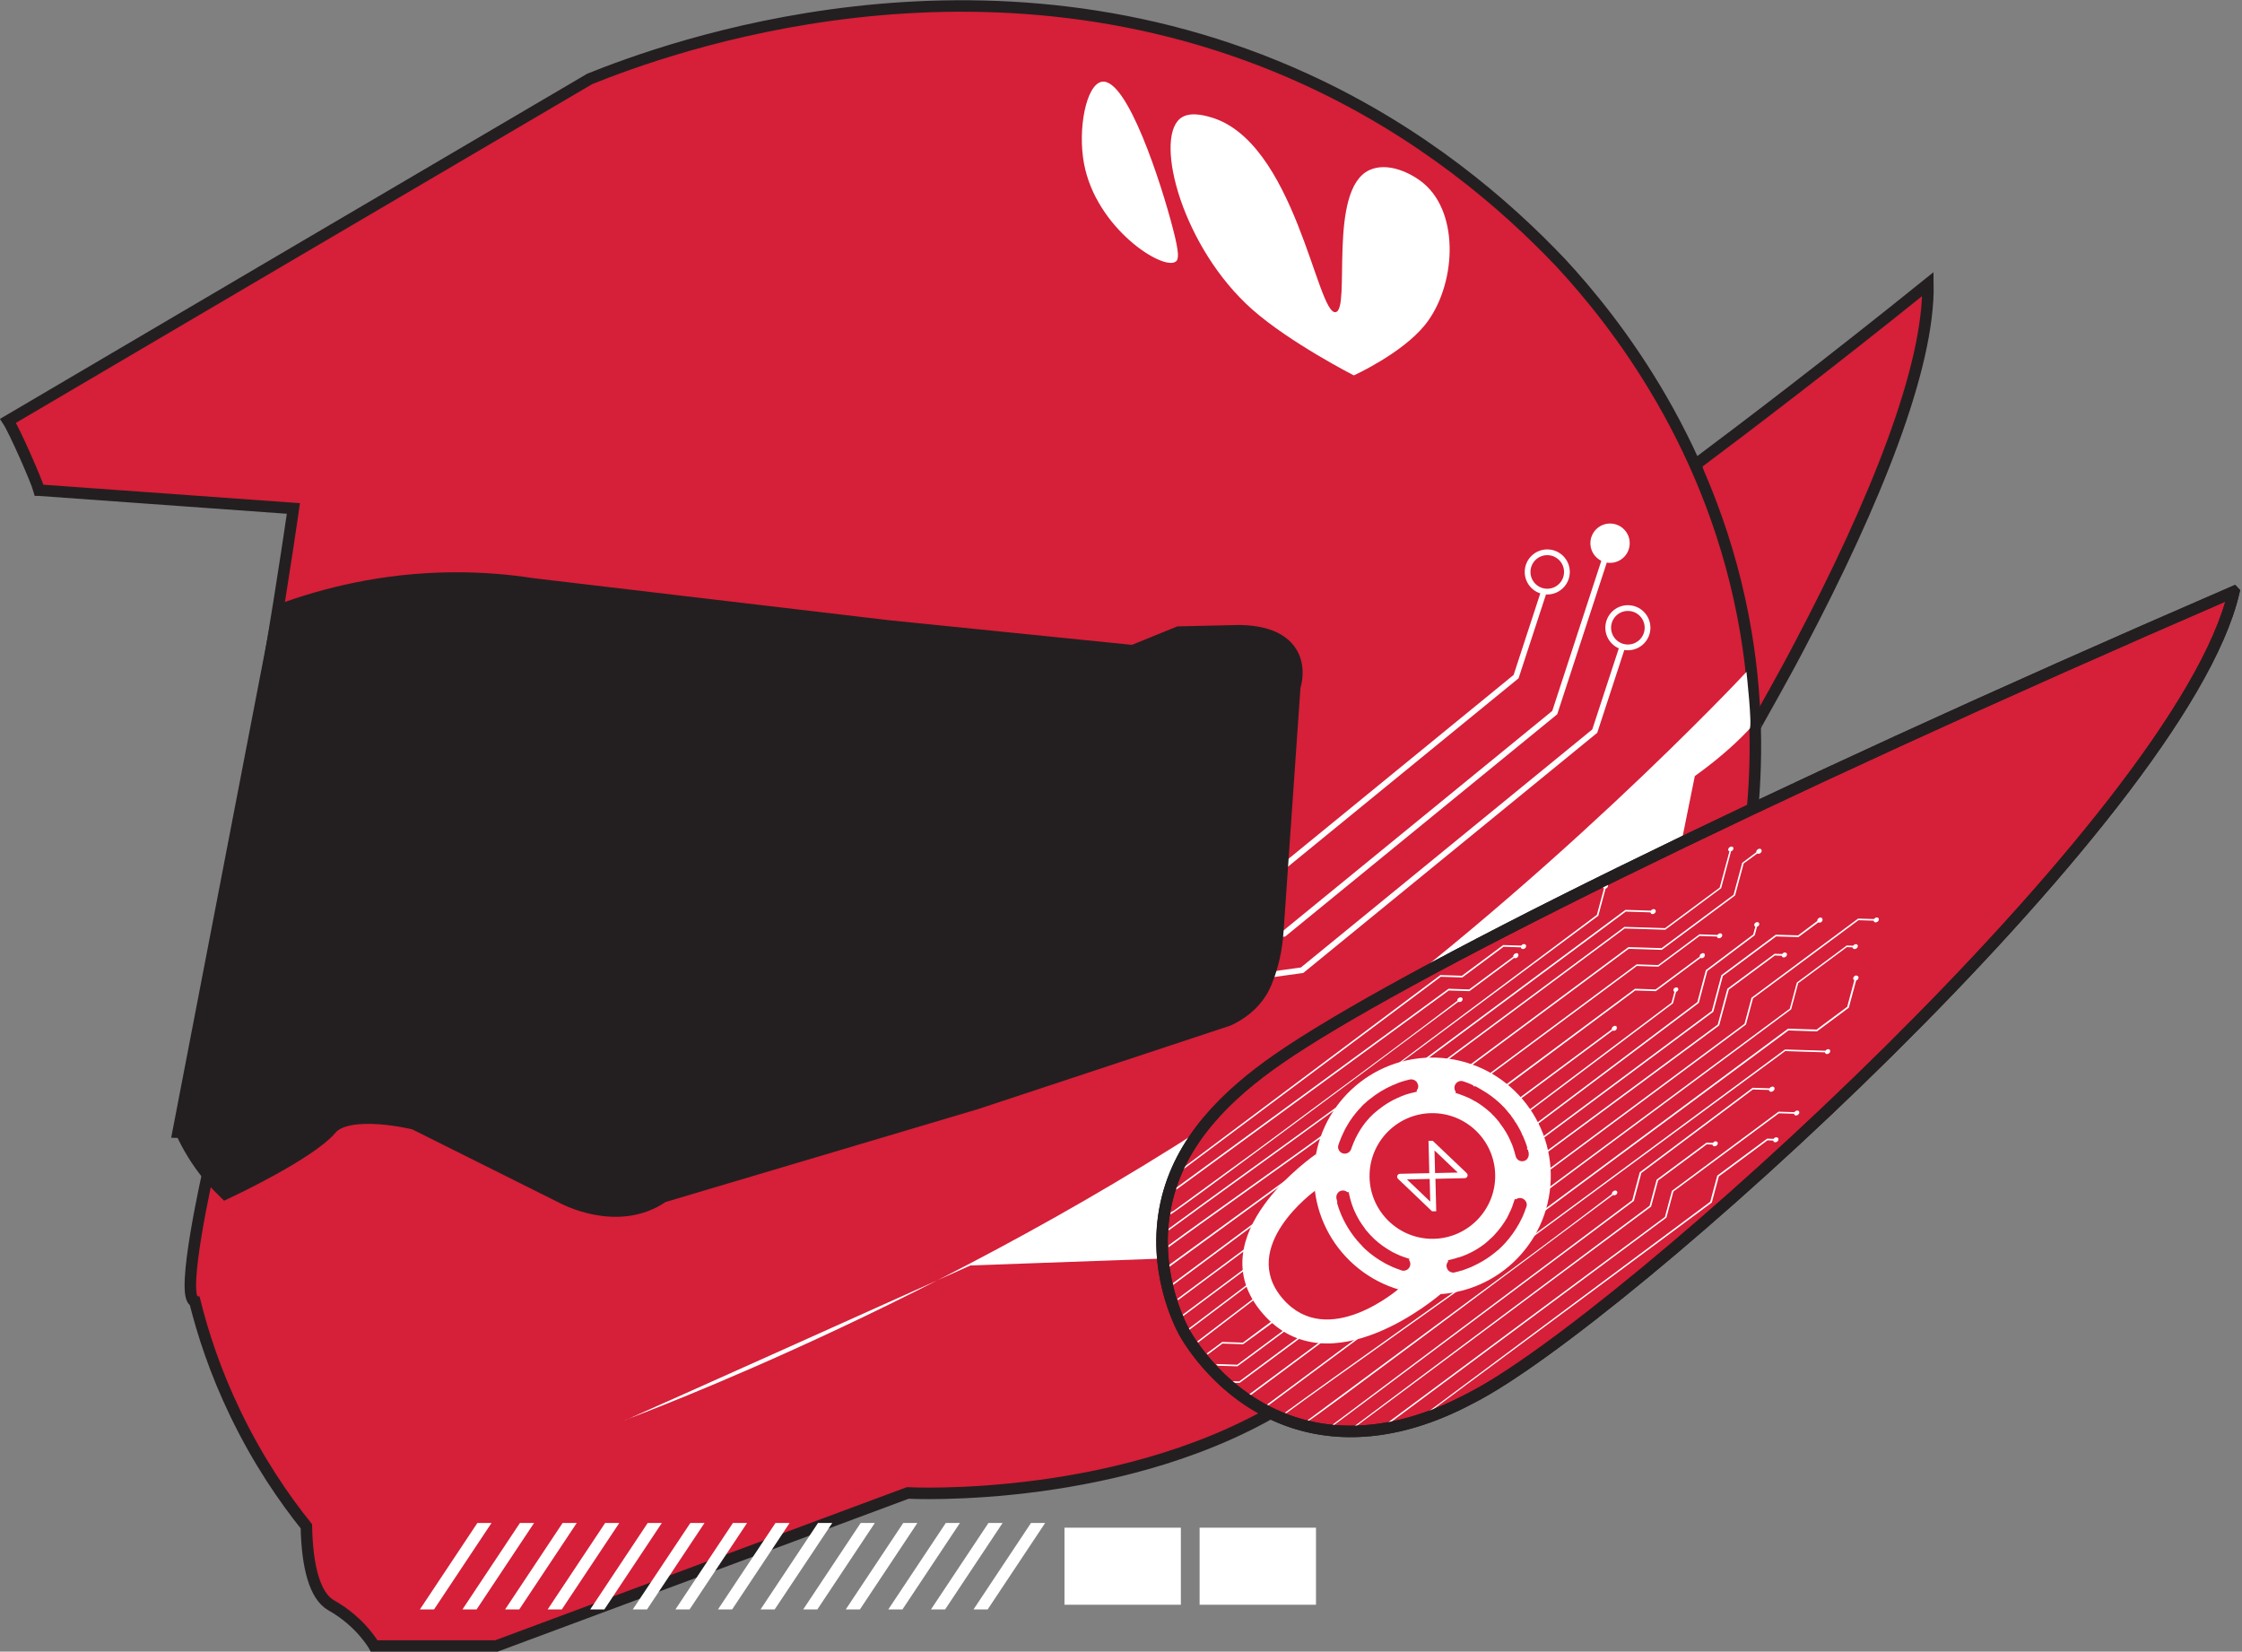 <?xml version="1.0" encoding="UTF-8"?>
<svg id="Layer_2" data-name="Layer 2" xmlns="http://www.w3.org/2000/svg" viewBox="0 0 194.95 143.61">
  <rect x="0" y="0" width="194.95" height="143.61" fill="#808080" stroke="none"/>
  <defs>
    <style>
      .cls-1, .cls-2 {
        fill: none;
      }

      .cls-1, .cls-2, .cls-3, .cls-4 {
        stroke-miterlimit: 10;
      }

      .cls-1, .cls-3, .cls-4 {
        stroke: #231f20;
      }

      .cls-5, .cls-6 {
        fill: #fff;
        stroke-width: 0px;
      }

      .cls-2 {
        stroke: #fff;
        stroke-width: .5px;
      }

      .cls-3 {
        fill: #d61f38;
      }

      .cls-4 {
        fill: #231f20;
        stroke-width: 2px;
      }

      .cls-6 {
        fill-rule: evenodd;
      }
    </style>
  </defs>
  <g id="Layer_6" data-name="Layer 6">
    <g>
      <path class="cls-3" d="M167.64,24.7c.13,7.24-4.58,18.96-11.16,31.44-.36.68-.99,1.93-3.85,7.01,0,.01-5.16-22.78-5.15-22.79,4.42-3.31,11.5-8.69,20.16-15.66Z"/>
      <path class="cls-3" d="M3.41,42.62c15.01,1.08,22.1,1.59,22.1,1.59,0,0-2.59,18.61-9.4,53.75l2.08,3.54s-2.6,11.34-1.25,11.65c.69,2.77,1.78,6.14,3.54,9.78,1.98,4.11,4.22,7.36,6.16,9.78.07,3.52.73,6.06,2.16,6.87,2.6,1.46,3.74,3.54,3.74,3.54h10.61l35.78-13.31s19.24,1.04,33.5-8.11l6.66-2.08s34.33-39.32,33.08-47.23c.58-4.66.78-10.63-.35-17.38-2.72-16.21-11.49-27.17-16.08-32.13-4.87-5.14-12.15-11.4-22.23-16.01-28.12-12.85-55.63-2.66-62.23-.01C34.41,16.76,17.56,26.67.7,36.59c.57.87,2.47,5.19,2.7,6.03Z"/>
      <rect class="cls-5" x="92.56" y="132.83" width="10.12" height="6.7"/>
      <rect class="cls-5" x="104.31" y="132.83" width="10.12" height="6.7"/>
      <polygon class="cls-5" points="37.74 139.94 36.51 139.94 41.51 132.42 42.74 132.42 37.74 139.94"/>
      <polygon class="cls-5" points="41.44 139.94 40.21 139.94 45.21 132.42 46.44 132.42 41.44 139.94"/>
      <polygon class="cls-5" points="45.15 139.94 43.92 139.94 48.92 132.42 50.15 132.42 45.15 139.94"/>
      <polygon class="cls-5" points="48.85 139.94 47.62 139.94 52.62 132.42 53.85 132.42 48.85 139.94"/>
      <polygon class="cls-5" points="52.55 139.94 51.32 139.94 56.32 132.42 57.55 132.42 52.55 139.94"/>
      <polygon class="cls-5" points="56.26 139.94 55.02 139.94 60.03 132.42 61.26 132.42 56.26 139.94"/>
      <polygon class="cls-5" points="59.96 139.94 58.73 139.94 63.73 132.42 64.96 132.42 59.96 139.94"/>
      <polygon class="cls-5" points="63.66 139.94 62.43 139.94 67.43 132.42 68.66 132.42 63.66 139.94"/>
      <polygon class="cls-5" points="67.36 139.94 66.13 139.94 71.13 132.42 72.37 132.42 67.36 139.94"/>
      <polygon class="cls-5" points="71.07 139.94 69.84 139.94 74.84 132.42 76.07 132.42 71.07 139.94"/>
      <polygon class="cls-5" points="74.77 139.94 73.54 139.94 78.54 132.42 79.77 132.42 74.77 139.94"/>
      <polygon class="cls-5" points="78.47 139.94 77.24 139.94 82.24 132.42 83.47 132.42 78.47 139.94"/>
      <polygon class="cls-5" points="82.18 139.94 80.95 139.94 85.95 132.42 87.18 132.42 82.18 139.94"/>
      <polygon class="cls-5" points="85.88 139.94 84.65 139.94 89.65 132.42 90.88 132.42 85.88 139.94"/>
      <path class="cls-5" d="M54.38,123.48s5.3-2.34,30-13.45c5.75-.21,11.51-.42,17.26-.62l44.31-34.91,1.42-7.02c2.37-1.7,3.88-3.16,4.77-4.12.24-.26-.28-4.94-.28-4.94-.03.05-17.7,18.97-39.24,34.26-27.82,19.76-58.27,30.74-58.25,30.79Z"/>
      <g>
        <polyline class="cls-2" points="139.67 48.25 135.19 61.96 111.65 81.19 109.41 81.44"/>
        <circle class="cls-5" cx="140" cy="47.23" r="1.71"/>
        <g>
          <circle class="cls-2" cx="141.55" cy="54.58" r="1.71"/>
          <path class="cls-2" d="M141.1,56.14l-2.43,7.43-25.45,20.79c-5.59.77-11.18,1.54-16.77,2.31"/>
        </g>
        <g>
          <circle class="cls-2" cx="134.54" cy="49.73" r="1.71"/>
          <path class="cls-2" d="M134.26,51.4l-2.43,7.43c-6.83,5.58-13.65,11.15-20.48,16.73"/>
        </g>
      </g>
      <path class="cls-4" d="M16.1,97.96c.44,1.03,1.1,2.27,2.08,3.54.51.66,1.02,1.22,1.51,1.7,0,0,6.95-3.27,8.73-5.37s7.77-.58,7.77-.58l12.86,6.42s4.63,2.59,8.39-.07l27.28-8.11,21.91-7.25c.76-.35,1.97-1.07,2.74-2.44.2-.37.32-.67.45-1.03.31-.84.68-2.12.79-3.81.49-7.11.99-14.22,1.48-21.33,0,0,1.52-4.17-4.29-4.29l-5.22.12-4.01,1.63-21.39-2.17-30.88-3.65c-2.05-.32-4.39-.53-6.96-.51-6.07.05-11.1,1.38-14.67,2.68-2.86,14.84-5.72,29.68-8.58,44.52Z"/>
      <path class="cls-3" d="M194.24,51.46c-4.51,19.58-53.49,63.66-66.38,70.12-5.83,3.11-11.07,3.52-15.42,2.09-6.19-2.03-9.19-7.34-9.47-7.85-.37-.68-2.82-5.41-1.58-11.15,1.19-5.5,5.24-9.46,9.82-12.63,10.33-7.14,40.99-22.4,83.02-40.59Z"/>
      <path class="cls-5" d="M124.89,91.96c5.68.19,10.14,4.95,9.95,10.63-.19,5.68-4.95,10.14-10.63,9.95-5.68-.19-10.14-4.95-9.95-10.63.19-5.68,4.95-10.14,10.63-9.95ZM123.29,94.31c-.03-.15-.12-.29-.26-.37-.13-.08-.29-.11-.44-.08-.1.02-.2.05-.32.08h0c-.08.03-.17.05-.25.07l-.07.02c-.06.02-.12.04-.18.06-.04.01-.07.03-.11.04-.04.02-.09.03-.13.05-.05.02-.1.04-.14.06-.03.01-.06.02-.09.04-.06.02-.12.05-.18.07l-.05.02c-.7.31-1.36.71-1.96,1.2l-.04.03s-.1.08-.15.12h-.01s-.02.03-.03.03c0,0-.02.01-.02.02h0s-.09.09-.13.12c-.03.03-.07.06-.1.09h-.02s-.02.03-.03.04c-.01.01-.02.02-.03.03l-.02.02s-.07.07-.11.11c-.02.02-.04.04-.06.07-.05.05-.09.1-.13.14l-.03.03c-.4.44-.76.92-1.06,1.44v.02c-.05.06-.08.12-.12.19l-.03.06c-.03.05-.06.1-.08.16-.02.03-.03.07-.05.1-.02.04-.04.08-.06.13-.02.05-.04.09-.07.14-.01.03-.03.06-.04.09-.03.06-.06.13-.08.19l-.02.05c-.08.19-.15.38-.21.56-.05.15-.04.31.04.45.07.14.2.24.35.29.05.01.1.02.15.02.25,0,.48-.15.57-.4.02-.07.04-.13.07-.2,0,0,0-.02.01-.03.08-.21.17-.43.27-.64.01-.02.02-.04.03-.07l.03-.05s.03-.05.04-.08c.03-.05.05-.1.08-.15l.02-.04c.03-.06.07-.12.1-.18h0c.23-.4.49-.77.79-1.11h.01c.04-.06.09-.11.13-.16l.03-.03s.08-.08.12-.12l.05-.05s.07-.07.1-.1c.03-.02.05-.05.08-.07.03-.03.06-.05.09-.08.03-.03.07-.06.11-.09.02-.02.04-.03.06-.05.04-.04.09-.07.13-.11l.03-.02c.52-.42,1.09-.77,1.7-1.04h.03c.06-.04.11-.06.16-.08l.07-.03s.09-.03.13-.05c.03-.01.07-.03.1-.04.04-.01.07-.02.1-.04.05-.02.1-.03.15-.05l.07-.02c.07-.02.14-.04.21-.06h.01c.08-.03.16-.05.24-.06l.37-.09-.03-.1c.12-.13.17-.31.13-.5ZM132.94,100.29c-.04-.19-.1-.38-.16-.58l-.02-.06c-.02-.06-.04-.12-.06-.19-.01-.04-.02-.07-.04-.11-.02-.04-.03-.09-.05-.13-.02-.05-.04-.1-.06-.14-.01-.03-.02-.06-.04-.09-.02-.06-.05-.12-.07-.18l-.02-.05c-.28-.63-.63-1.22-1.04-1.76v-.02c-.06-.06-.1-.11-.15-.17l-.05-.06s-.07-.09-.11-.13v-.02s-.03-.02-.04-.03c0,0-.02-.02-.02-.03h-.01c-.03-.05-.07-.09-.1-.13-.03-.04-.07-.07-.1-.11h-.01s-.02-.03-.03-.04c0-.01-.02-.02-.03-.03l-.02-.02s-.08-.08-.12-.12l-.06-.06s-.1-.09-.15-.14l-.02-.02c-.44-.4-.92-.76-1.44-1.06l-.03-.02c-.06-.03-.12-.07-.17-.1l-.07-.04s-.09-.05-.14-.08c-.04-.02-.08-.04-.11-.06-.04-.02-.08-.04-.11-.06-.05-.02-.1-.05-.16-.07-.03-.01-.05-.02-.08-.04-.07-.03-.14-.06-.21-.09l-.04-.02c-.19-.08-.38-.15-.57-.21-.15-.05-.31-.04-.45.04-.14.07-.24.2-.29.35-.05.18-.02.37.09.51l-.03.1.35.12c.15.05.3.11.46.17l.04.02c.06.02.11.05.17.07.02.01.05.02.07.03.04.02.09.04.13.06.04.02.07.03.1.05.03.02.06.03.09.05.04.02.09.05.13.07l.05.03c.05.03.11.06.16.09h.02c.45.27.87.59,1.26.94h.01c.05.05.09.1.13.14l.04.04s.07.07.11.11c.02.02.05.05.07.07.03.03.06.06.08.09.03.03.06.07.09.1.02.02.04.04.06.07.03.04.07.08.1.12l.03.04s.08.1.12.15v.02c.38.48.69,1,.93,1.55v.02c.03.06.06.12.09.19,0,.02.01.03.02.05l.02.04s.03.08.04.11c.02.07.05.13.07.2h0c.05.16.1.31.14.46v.03c.03.07.04.13.06.2.06.26.29.44.54.45.05,0,.09,0,.14-.01h0c.15-.03.29-.12.37-.26.08-.13.11-.29.08-.44ZM125.8,110.19c.03.15.12.29.26.37.09.06.19.09.29.09.05,0,.1,0,.15-.02.19-.04.39-.1.59-.16h.04c.07-.03.14-.06.21-.08l.08-.03c.05-.02.11-.04.16-.06.04-.01.08-.03.11-.04.04-.02.08-.03.12-.05.05-.02.1-.04.15-.06l.08-.04c.06-.03.12-.05.18-.08l.03-.02c.46-.22.91-.48,1.32-.78l.03-.02c.05-.04.11-.08.16-.12l.04-.03s.1-.08.15-.12c.03-.02.05-.04.08-.06.04-.03.08-.07.12-.1l.02-.02s.02-.02.04-.03c.01,0,.02-.02.03-.03h.02s.07-.07.1-.1c.04-.04.09-.08.13-.12h.01s.02-.02.02-.03l.03-.03s.09-.09.14-.14l.04-.04c.05-.05.11-.11.16-.17h0c.46-.51.87-1.08,1.2-1.68l.02-.04c.03-.06.06-.11.09-.17.01-.03.03-.05.04-.08.02-.05.05-.09.07-.14.02-.04.04-.08.06-.12.02-.04.03-.07.05-.11.02-.06.05-.11.07-.17l.03-.07c.03-.08.06-.15.09-.23v-.02c.05-.12.09-.22.12-.31.05-.15.04-.31-.04-.45s-.2-.24-.35-.29c-.18-.06-.37-.02-.52.09l-.1-.03-.12.35c-.03.08-.05.15-.08.23v.02c-.03.07-.06.13-.08.2l-.03.07s-.04.1-.06.14c-.01.03-.03.07-.05.1-.02.03-.03.07-.05.1-.02.04-.04.09-.06.13l-.03.06c-.03.05-.05.11-.08.16v.02c-.34.59-.74,1.13-1.2,1.61l-.03.03s-.08.08-.12.12c-.02.02-.04.04-.06.05-.04.04-.07.07-.11.1-.03.03-.06.05-.08.08-.03.03-.06.05-.09.08-.03.03-.07.06-.1.09-.02.02-.04.03-.06.05-.05.04-.09.07-.13.11l-.04.03c-.41.31-.85.58-1.32.8h-.01c-.06.03-.11.06-.16.08l-.07.03s-.09.04-.13.05c-.03.01-.07.03-.1.04-.03.01-.07.03-.1.04-.05.02-.09.04-.14.05-.02,0-.04.02-.07.02-.06.02-.13.04-.19.06h-.03c-.15.06-.31.1-.47.14l-.37.09.03.1c-.12.13-.18.32-.14.51ZM130.01,102.43c.1-3.02-2.27-5.54-5.28-5.64s-5.54,2.27-5.64,5.28,2.27,5.54,5.28,5.64,5.54-2.27,5.64-5.28ZM116.25,104.53h0c.02.09.05.17.07.26l.02.06c.02.06.04.13.06.19.01.03.02.07.04.1.02.05.03.09.05.14.02.05.03.09.05.13.01.03.03.07.04.1.02.06.05.11.07.17l.03.06c.03.07.06.13.09.2h0c.26.55.58,1.07.94,1.55l.02.02c.04.06.09.11.13.17h.01s.04.06.04.06c.04.04.07.09.11.13v.02s.03.02.04.03c0,.01.02.02.03.03h.01c.03.05.07.09.1.13.03.04.07.08.11.11h.01s.02.03.02.04c0,0,.02.02.03.03h.01c.04.06.08.1.12.14l.05.05c.05.05.1.1.15.15l.02.02c.5.46,1.06.86,1.66,1.19l.05.03c.05.03.11.06.17.09.03.01.06.03.09.04.05.02.09.05.14.07.04.02.09.04.13.06.03.02.07.03.1.05.06.03.12.05.17.07l.07.03c.08.03.16.06.24.09h.01c.12.05.22.09.32.12.05.02.11.03.16.03.1,0,.2-.02.29-.07.14-.07.24-.2.29-.35.05-.18.02-.37-.09-.51l.04-.1-.36-.12c-.08-.03-.16-.05-.23-.08-.08-.03-.14-.06-.21-.08l-.05-.02c-.05-.02-.1-.04-.15-.07-.03-.01-.06-.03-.09-.04-.04-.02-.07-.03-.11-.05-.04-.02-.08-.04-.12-.06-.02-.01-.04-.02-.06-.03h-.01s-.1-.06-.15-.08l-.03-.02c-.52-.29-1.01-.64-1.45-1.04h0c-.05-.05-.1-.1-.14-.14l-.04-.04s-.07-.07-.11-.11c-.02-.02-.04-.05-.07-.07-.03-.03-.06-.07-.09-.1-.03-.03-.06-.07-.09-.1-.02-.02-.04-.05-.07-.08-.03-.04-.06-.08-.1-.11l-.04-.05s-.08-.1-.11-.14v-.02c-.37-.47-.67-.98-.91-1.53l-.02-.04c-.02-.05-.04-.1-.06-.15l-.03-.08s-.03-.08-.05-.12c-.01-.04-.03-.08-.04-.12-.01-.03-.02-.06-.03-.09-.02-.05-.04-.1-.05-.16l-.02-.06c-.02-.07-.04-.14-.06-.21h0c-.02-.09-.04-.17-.06-.25l-.09-.36-.1.02c-.13-.12-.32-.17-.5-.14-.15.03-.29.12-.37.26-.09.13-.11.29-.08.44.02.1.05.2.08.32Z"/>
      <g>
        <path class="cls-5" d="M139.66,76.84c-.12,0-.25.09-.28.21-.03.09.02.17.09.21l-.62,2.29c-5.67,4.22-11.45,8.57-17.12,12.79.01.01-.35.37-.29.37.09,0,.46-.38.47-.39,5.62-4.18,11.45-8.52,17.07-12.7l.63-2.35c.09-.03.18-.1.2-.2.03-.12-.04-.22-.17-.22Z"/>
        <path class="cls-5" d="M143.8,79.04c-.1,0-.19.06-.25.14l-2.21-.07-17.68,13.13s.08.05.12.08l17.59-13.06,2.15.07c0,.08.07.15.17.15.12,0,.25-.09.28-.21s-.04-.22-.17-.22Z"/>
        <path class="cls-5" d="M150.56,73.61c-.12,0-.25.09-.28.21-.03.09.02.17.1.21l-.85,3.15-4.75,3.52-3.53-.11-16.6,12.32s.07.05.11.08l16.51-12.26,3.53.11,4.86-3.61.86-3.21c.09-.03.18-.1.2-.2.03-.12-.04-.22-.17-.22Z"/>
        <path class="cls-5" d="M153.15,73.86c-.06-.09-.21-.09-.32,0-.09.06-.13.16-.11.24l-1.23.92-.75,2.78-6.26,4.64-2.88-.09-15.64,11.61s.07.06.1.09l15.56-11.55,2.88.09,6.37-4.73.75-2.78,1.18-.87c.07.04.18.03.27-.03.11-.08.15-.22.08-.31Z"/>
        <path class="cls-5" d="M149.59,81.15c-.1,0-.19.06-.25.14l-1.57-.05-3.59,2.67-1.87-.06-14.23,10.56.13.06,14.12-10.48,1.87.06,3.59-2.67,1.51.05c0,.08.07.15.17.15.12,0,.25-.09.28-.21.03-.12-.04-.22-.17-.22Z"/>
        <path class="cls-5" d="M148.23,82.94c-.06-.09-.21-.09-.32,0-.09.06-.13.16-.11.24l-3.84,2.85-1.79-.06-12.12,9h.24s11.9-8.85,11.9-8.85l1.79.06,3.89-2.89c.07.04.18.03.26-.03.11-.08.15-.22.08-.31Z"/>
        <path class="cls-5" d="M140.58,89.26c-.06-.09-.21-.09-.32,0-.09.06-.13.16-.11.24-2.99,2.22-5.97,4.43-8.96,6.65-.58.43.14.06.14.06.09-.06,8.8-6.54,8.89-6.6.01,0,.15.05.26-.03.11-.08.15-.22.08-.31Z"/>
        <path class="cls-5" d="M145.77,85.85c-.11,0-.23.08-.26.19-.02.09.02.16.09.19l-.25.95-13.66,10.28s.05.06.08.09l13.7-10.31.27-1c.09-.03.16-.1.19-.18.03-.11-.04-.2-.15-.21Z"/>
        <path class="cls-5" d="M152.81,80.17c-.12,0-.24.09-.27.2-.02.09.02.17.09.2l-.18.68-4.12,3.1-.74,2.78-15.26,11.48s.05.06.08.1l15.31-11.51.74-2.78,4.12-3.1.2-.74c.09-.03.17-.1.19-.19.03-.11-.04-.21-.16-.21Z"/>
        <path class="cls-5" d="M158.44,79.84c-.06-.08-.2-.09-.31,0-.08.06-.12.16-.11.24l-1.67,1.25-1.94-.06-4.73,3.52-.83,3.11-16.09,11.97s.05.07.08.1l16.14-12,.83-3.11,4.63-3.44,1.94.06,1.73-1.28c.07.04.17.03.26-.03.11-.08.14-.21.08-.3Z"/>
        <path class="cls-5" d="M155.22,82.81c-.1,0-.19.05-.25.14l-.66-.02-4.11,3.04-.84,3.12-16.43,12.14s.05.07.08.1l16.48-12.17.84-3.12,4-2.96.6.02c0,.08.07.15.17.15.12,0,.25-.09.28-.21.03-.12-.04-.22-.16-.22Z"/>
        <path class="cls-5" d="M163.2,79.77c-.1,0-.19.06-.25.14l-1.38-.04-9.27,6.88-.61,2.27-18.11,13.44s.06.07.08.1l18.16-13.48.61-2.27,9.17-6.8,1.32.04c0,.08.07.15.17.15.12,0,.25-.09.28-.21.03-.12-.04-.22-.17-.22Z"/>
        <path class="cls-5" d="M161.39,82.09c-.1,0-.19.06-.25.14l-.56-.02-4.34,3.22-.61,2.27-21.24,15.76s.06.07.08.1l21.28-15.8.61-2.27,4.23-3.14.5.02c0,.08.07.15.17.15.12,0,.25-.09.28-.21.03-.12-.04-.22-.17-.22Z"/>
        <path class="cls-5" d="M161.43,84.81c-.12,0-.25.09-.28.21-.03.09.02.17.09.21l-.62,2.31-2.66,1.98-2.48-.08c-7.1,5.27-14.21,10.53-21.31,15.8,0,.02,0,.05,0,.08,0,.04-.02.08-.03.11,7.12-5.28,14.25-10.56,21.37-15.83l2.48.08,2.77-2.06.64-2.37c.09-.03.18-.1.2-.2.03-.12-.04-.22-.17-.22Z"/>
        <path class="cls-5" d="M158.98,91.22c-.1,0-.19.06-.25.14l-3.52-.11c-7.35,5.42-14.7,10.85-22.06,16.27h0l-.21.29c7.43-5.47,14.86-10.94,22.29-16.42l3.46.11c0,.08.07.15.17.15.12,0,.25-.09.28-.21.03-.12-.04-.22-.17-.22Z"/>
        <path class="cls-5" d="M132.53,82.08c-.1,0-.19.06-.25.14l-1.57-.05-3.59,2.67-1.87-.06-22.18,16.61-.17.28,22.38-16.74,1.87.06,3.59-2.67,1.51.05c0,.08.07.15.17.15.12,0,.25-.09.28-.21.03-.12-.04-.22-.17-.22Z"/>
        <path class="cls-5" d="M156.28,96.56c-.1,0-.19.06-.25.14l-1.38-.04-9.27,6.88-.61,2.27-24.12,17.9s.14,0,.16.04l24.09-17.88.61-2.27,9.17-6.8,1.32.04c0,.08.07.15.17.15.12,0,.25-.09.28-.21.03-.12-.04-.22-.17-.22Z"/>
        <path class="cls-5" d="M154.47,98.88c-.1,0-.19.06-.25.14l-.56-.02-4.34,3.22-.61,2.27-24.82,18.48s.48-.3.51-.26l24.45-18.15.61-2.27,4.23-3.14.5.02c0,.08.07.15.17.15.12,0,.25-.09.28-.21.03-.12-.04-.22-.17-.22Z"/>
      </g>
      <line class="cls-5" x1="129.49" y1="95.27" x2="129.68" y2="95.41"/>
      <path class="cls-5" d="M154.13,94.48c-.1,0-.21.06-.26.15l-1.47-.05-9.82,7.35-.65,2.43-26.07,19.52s.09,0,.12.04l26.09-19.5.65-2.43,9.7-7.26,1.4.04c0,.09.08.16.18.16.13,0,.26-.1.3-.22.03-.13-.04-.23-.17-.24Z"/>
      <path class="cls-5" d="M149.2,99.23c-.1,0-.19.06-.25.14l-.56-.02-4.34,3.22-.61,2.27-25.68,19.17s.16-.05.19-.02l25.62-19.08.61-2.27,4.23-3.14.5.02c0,.08.07.15.17.15.12,0,.25-.09.28-.21.03-.12-.04-.22-.17-.22Z"/>
      <path class="cls-5" d="M127.15,86.78c-.07-.09-.21-.09-.32,0-.09.06-.13.16-.11.24-3.85,2.93-7.78,5.86-11.78,8.8-2.5,1.84-5.3,3.95-7.78,5.73l-5.07,3.7-.29.16s-.04.19-.03.19c.05.11,15.72-11.55,25.03-18.49.01,0,.15.05.27-.03.11-.08.15-.22.08-.3Z"/>
      <g>
        <path class="cls-5" d="M133.45,107.3c-2.82,2.09-18.92,13.45-21.73,15.54.03.01.08.01.11.03h.03c2.83-2.11,18.7-13.28,21.53-15.39-.07,0,.13-.18.06-.18Z"/>
        <path class="cls-5" d="M118.09,116.25l-7.92,5.88s.09.04.13.06l7.99-5.93c-.07,0-.13,0-.2-.02Z"/>
        <path class="cls-5" d="M116.06,115.72l-7.43,5.51s.08.05.13.07l7.47-5.55c-.06-.01-.11-.02-.17-.03Z"/>
        <path class="cls-5" d="M114.62,115.18s-.09-.04-.14-.06l-6.72,4.99-.6-.02c.07.05.15.1.23.15h.4s6.84-5.06,6.84-5.06Z"/>
        <path class="cls-5" d="M113.52,114.42s-.08-.05-.12-.08l-5.82,4.32-1.86-.06c.06.05.11.1.17.15l1.71.05,5.92-4.39Z"/>
        <path class="cls-5" d="M108.09,116.88l4.22-3.07s-.11-.09-.14-.12l-4.1,3.05-1.79-.06-1.35,1s.06.06.09.09l1.28-.95,1.79.06Z"/>
        <path class="cls-5" d="M110.2,112.54h.13l.07-.26s-.06-.09-.1-.13l-.1.39Z"/>
        <path class="cls-5" d="M104.12,116.63s.03.07.05.11l5.75-4.39.03-.12s-.06-.09-.1-.13l-.05.19-5.69,4.34Z"/>
        <path class="cls-5" d="M110.26,110.32l-6.9,5.2s.04.07.07.1l6.87-5.18s-.03-.08-.04-.12Z"/>
        <path class="cls-5" d="M109.99,108.98l-7.15,5.33s.04.07.06.11l7.12-5.31s-.02-.09-.03-.13Z"/>
        <path class="cls-5" d="M109.88,107.36l-7.5,5.57s.04.08.05.12l7.47-5.55s-.01-.09-.02-.14Z"/>
        <path class="cls-5" d="M110.29,105.41l-8.31,6.17s.03.08.05.13l8.27-6.14c0-.05,0-.1,0-.16Z"/>
        <path class="cls-5" d="M115.88,99.64l-14.19,10.32s-.1.2-.08.24l14.27-10.4c0-.05,0-.11,0-.16Z"/>
        <path class="cls-5" d="M115.96,97.98c-3.05,2.26-11.3,8.04-14.35,10.3.01.05-.01.12,0,.17,3.04-2.25,11.3-8.05,14.34-10.3,0-.05,0-.11.01-.17Z"/>
        <path class="cls-5" d="M116.14,96.31c-3.2,2.35-11.33,8.16-14.52,10.52,0,.05,0,.11,0,.16,3.18-2.35,11.32-8.17,14.5-10.52,0-.05.01-.1.02-.16Z"/>
      </g>
      <path class="cls-5" d="M123.76,15.92c-1.01-.84-3.08-1.89-4.71-1.12-3.62,1.72-1.57,12.1-2.91,12.34-1.62.3-3.54-14.99-10.98-16.98-.54-.15-1.81-.48-2.57.17-2.23,1.92.27,11.24,6.3,16.58,3.27,2.89,8.83,5.73,8.83,5.73,0,0,4.17-1.89,6.19-4.39,2.67-3.32,3.09-9.64-.15-12.33Z"/>
      <path class="cls-5" d="M102.01,19.96c-1.02-3.98-4.01-13.25-6.21-12.85-1.35.25-2.11,4.1-1.54,7.12,1.05,5.62,6.85,9.32,7.97,8.52.28-.2.31-.74-.22-2.79Z"/>
      <path class="cls-6" d="M125.28,112.5l-3.63-.46s-6.2,5.41-10.11.88c-3.91-4.53,2.8-9.38,2.8-9.38l.1-3.2s-10.47,7.12-4.65,13.86c5.82,6.74,15.49-1.69,15.49-1.69Z"/>
      <path class="cls-5" d="M113.7,123.49s.1.04.1.04c.05.11,17.15-12.68,26.45-19.62.01,0,.15.05.27-.03.11-.08.15-.22.08-.3-.07-.09-.21-.09-.32,0-.09.06-.13.16-.11.24-3.85,2.93-7.78,5.86-11.78,8.8"/>
      <path class="cls-5" d="M132.02,82.94c-.06-.09-.21-.09-.32,0-.09.06-.13.16-.11.24l-3.84,2.85-1.79-.06-23.68,17.3v.17l23.7-17.32,1.79.06,3.89-2.89c.07.04.18.03.26-.03.11-.08.15-.22.08-.31Z"/>
      <path class="cls-2" d="M124.55,102.25l2.81-.06s.01,0,0-.01l-1.44-1.37-1.44-1.37s-.01,0-.01,0l.07,2.81ZM124.55,102.25l-2.81.06s-.01,0,0,.01l2.88,2.75s.01,0,.01,0l-.07-2.81Z"/>
      <path class="cls-1" d="M194.24,51.46c-4.51,19.58-53.49,63.66-66.38,70.12-5.83,3.11-11.07,3.52-15.42,2.09-6.19-2.03-9.19-7.34-9.47-7.85-.37-.68-2.82-5.41-1.58-11.15,1.19-5.5,5.24-9.46,9.82-12.63,10.33-7.14,40.99-22.4,83.02-40.59Z"/>
    </g>
  </g>
</svg>